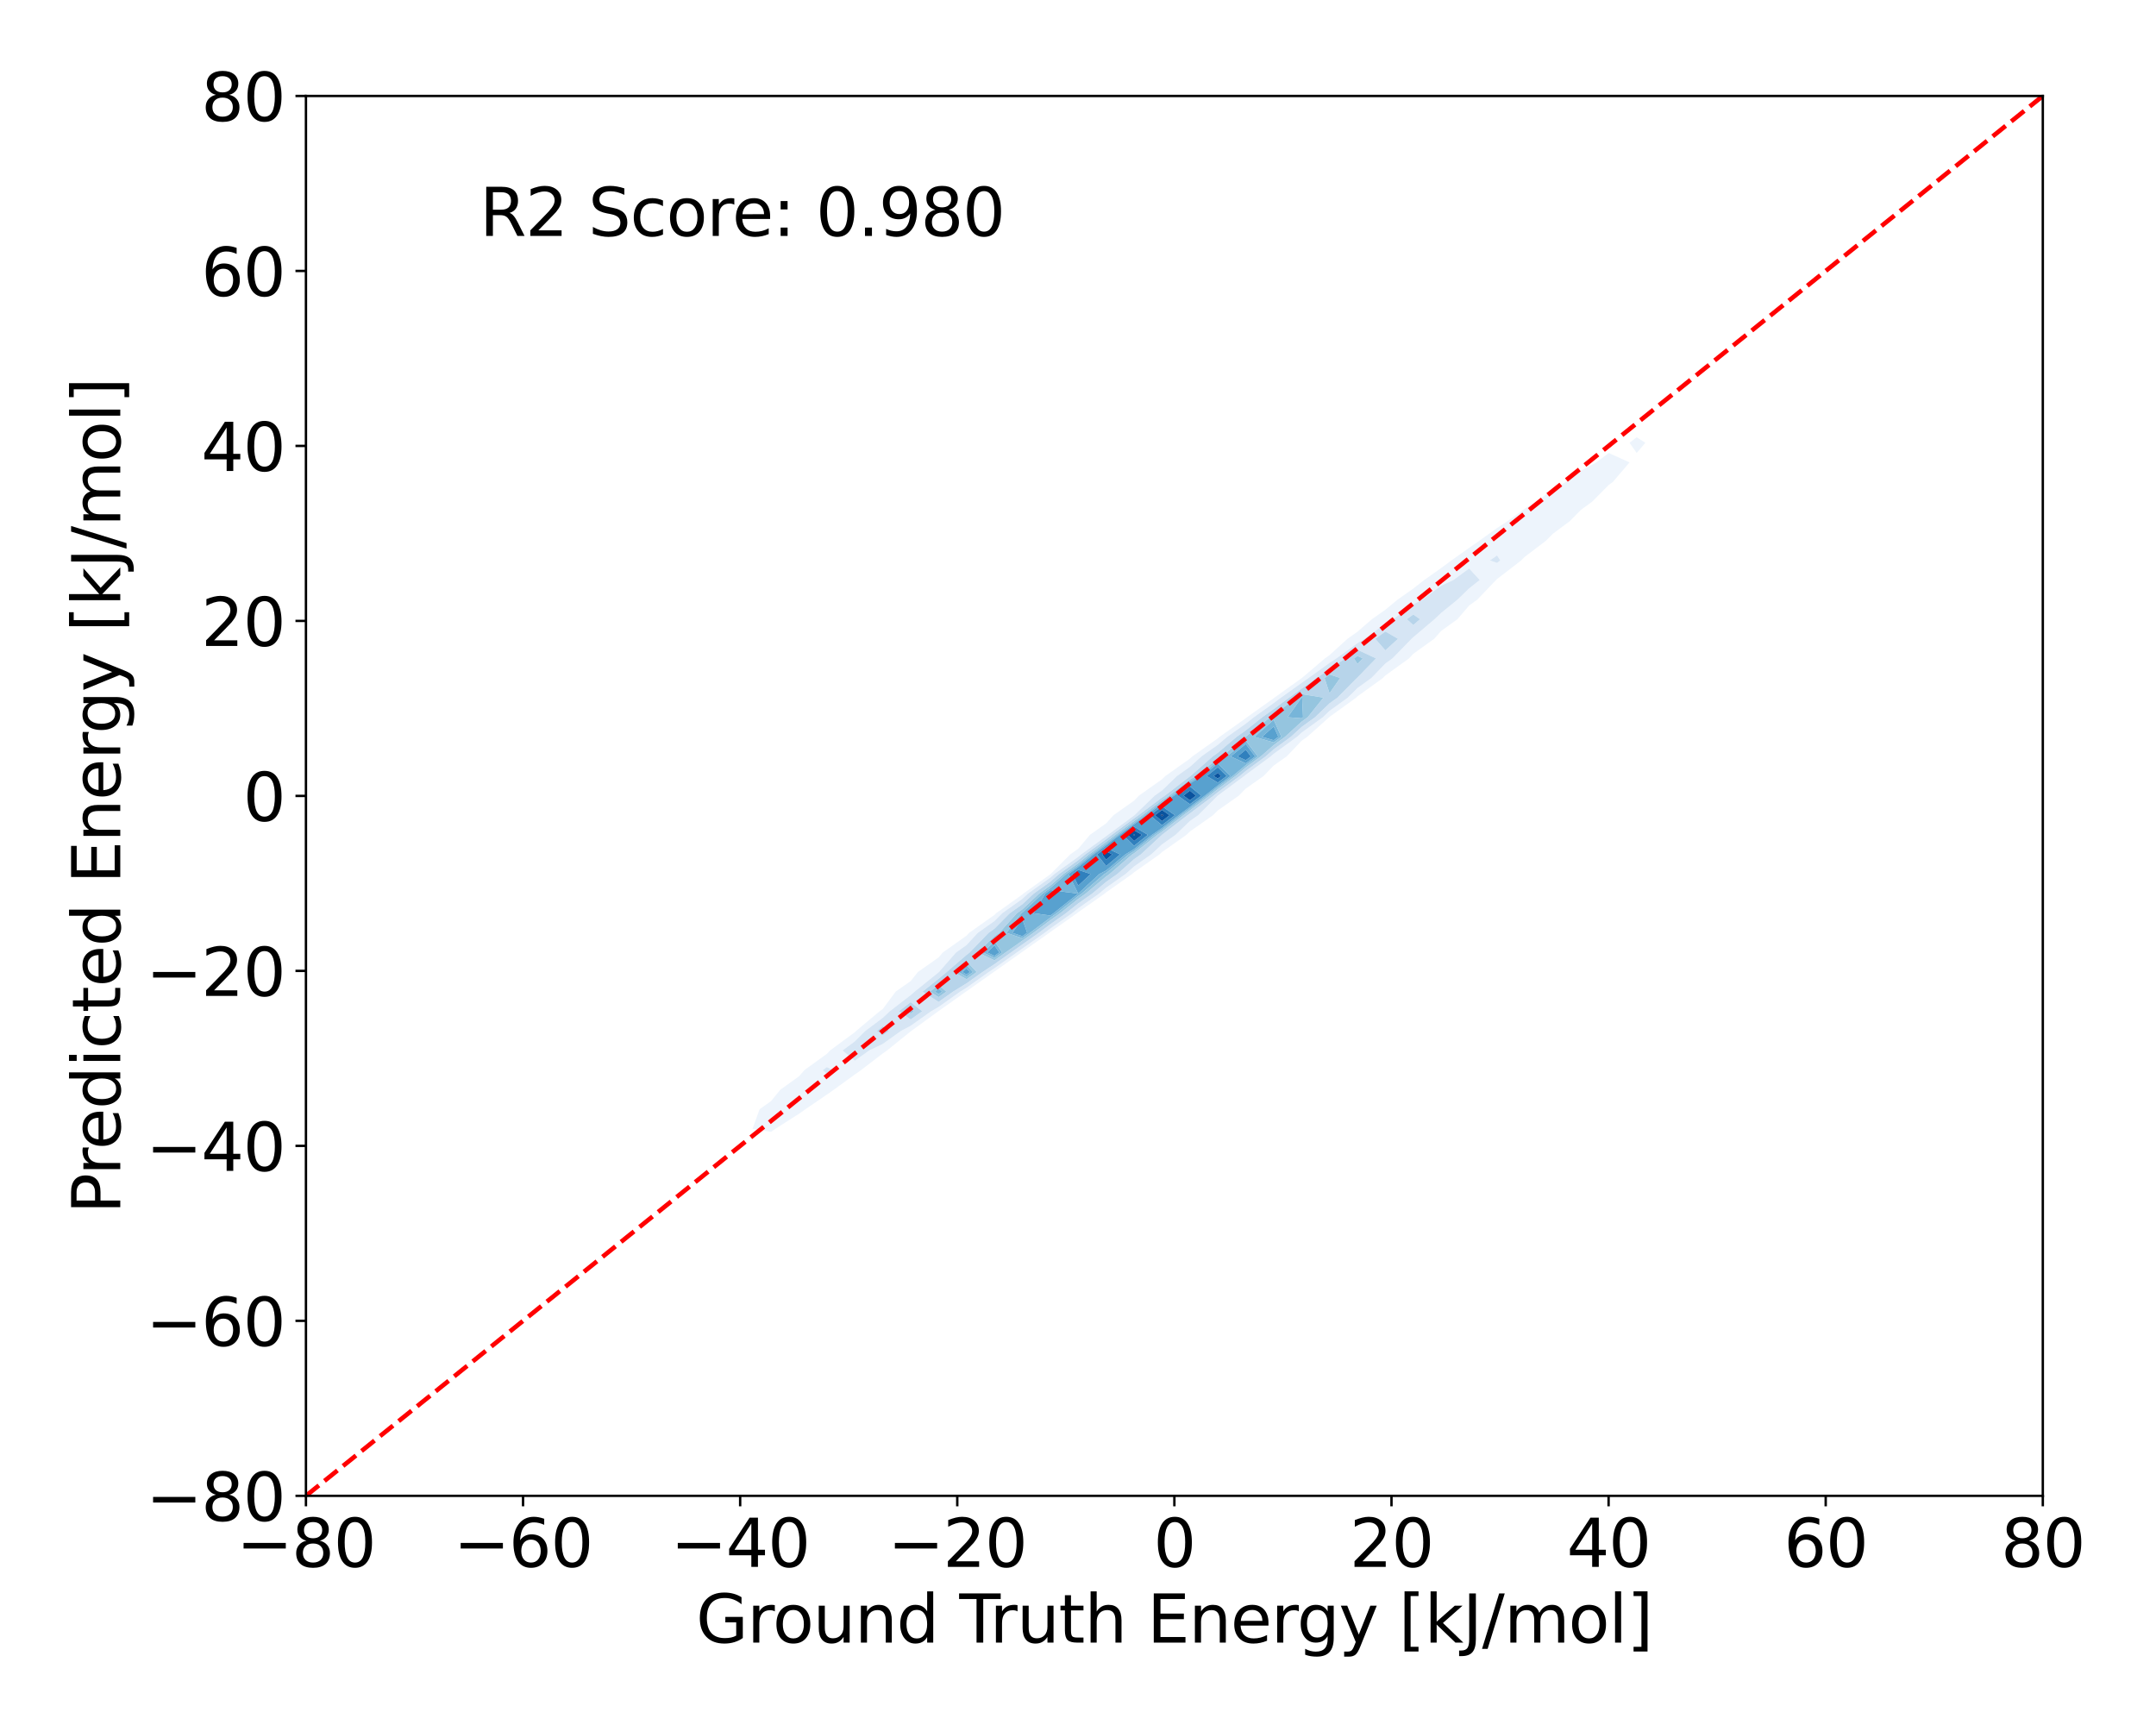 <?xml version="1.0" encoding="utf-8" standalone="no"?>
<!DOCTYPE svg PUBLIC "-//W3C//DTD SVG 1.1//EN"
  "http://www.w3.org/Graphics/SVG/1.1/DTD/svg11.dtd">
<svg xmlns:xlink="http://www.w3.org/1999/xlink" width="720pt" height="576pt" viewBox="0 0 720 576" xmlns="http://www.w3.org/2000/svg" version="1.1">
 <defs>
  <style type="text/css">*{stroke-linejoin: round; stroke-linecap: butt}</style>
 </defs>
 <g id="figure_1">
  <g id="patch_1">
   <path d="M 0 576 
L 720 576 
L 720 0 
L 0 0 
z
" style="fill: #ffffff"/>
  </g>
  <g id="axes_1">
   <g id="patch_2">
    <path d="M 102.17 499.48 
L 682.2 499.48 
L 682.2 32.04 
L 102.17 32.04 
z
" style="fill: #ffffff"/>
   </g>
   <g id="QuadContourSet_1">
    <path d="M 257.502 377.938 
L 258.919 376.942 
L 266.826 371.893 
L 268.956 370.397 
L 276.151 365.488 
L 278.482 363.852 
L 285.475 358.778 
L 287.571 357.307 
L 294.8 351.76 
L 296.222 350.762 
L 304.125 344.388 
L 304.369 344.216 
L 313.335 337.671 
L 313.449 337.606 
L 322.575 331.126 
L 322.774 331.004 
L 331.843 324.581 
L 332.098 324.412 
L 341.119 318.036 
L 341.423 317.822 
L 350.391 311.49 
L 350.748 311.223 
L 359.648 304.945 
L 360.072 304.608 
L 368.879 298.4 
L 369.397 297.965 
L 378.068 291.855 
L 378.721 291.277 
L 387.191 285.309 
L 388.046 284.517 
L 396.214 278.764 
L 397.371 277.649 
L 405.08 272.219 
L 406.695 270.612 
L 413.708 265.674 
L 416.02 263.318 
L 421.972 259.129 
L 425.344 255.635 
L 429.682 252.583 
L 434.669 247.359 
L 436.547 246.038 
L 443.876 239.493 
L 443.993 239.38 
L 452.9 232.948 
L 453.318 232.53 
L 461.819 226.402 
L 462.643 225.548 
L 470.546 219.857 
L 471.967 218.327 
L 478.932 213.312 
L 481.292 210.668 
L 486.705 206.767 
L 490.616 202.195 
L 493.35 200.222 
L 499.614 193.676 
L 499.941 193.353 
L 508.005 187.131 
L 509.266 185.867 
L 516.25 180.586 
L 518.59 178.216 
L 524.212 174.041 
L 527.915 170.284 
L 531.726 167.496 
L 537.239 161.929 
L 538.595 160.95 
L 544.194 154.405 
L 537.239 151.258 
L 533.098 154.405 
L 527.915 157.19 
L 522.849 160.95 
L 518.59 163.418 
L 513.004 167.496 
L 509.266 169.812 
L 503.401 174.041 
L 499.941 176.322 
L 493.976 180.586 
L 490.616 182.937 
L 484.712 187.131 
L 481.292 189.665 
L 475.619 193.676 
L 471.967 196.535 
L 466.736 200.222 
L 462.643 203.602 
L 458.141 206.767 
L 453.318 210.96 
L 449.97 213.312 
L 443.993 218.771 
L 442.447 219.857 
L 434.756 226.402 
L 434.669 226.463 
L 425.613 232.948 
L 425.344 233.148 
L 416.447 239.493 
L 416.02 239.833 
L 407.293 246.038 
L 406.695 246.545 
L 398.186 252.583 
L 397.371 253.322 
L 389.176 259.129 
L 388.046 260.221 
L 380.346 265.674 
L 378.721 267.354 
L 371.85 272.219 
L 369.397 274.934 
L 363.988 278.764 
L 360.072 283.412 
L 357.393 285.309 
L 350.842 291.855 
L 350.748 291.937 
L 341.731 298.4 
L 341.423 298.689 
L 332.646 304.945 
L 332.098 305.497 
L 323.654 311.49 
L 322.774 312.444 
L 314.871 318.036 
L 313.449 319.692 
L 306.524 324.581 
L 304.125 327.588 
L 299.104 331.126 
L 294.8 336.934 
L 293.752 337.671 
L 285.939 344.216 
L 285.475 344.68 
L 277.199 350.762 
L 276.151 351.879 
L 268.66 357.307 
L 266.826 359.399 
L 260.62 363.852 
L 257.502 367.664 
L 253.666 370.397 
L 251.307 376.942 
z
M 274.756 357.307 
L 276.151 356.297 
L 278.035 357.307 
L 276.151 358.647 
z
M 281.339 350.762 
L 285.475 347.722 
L 288.981 344.216 
L 294.8 339.855 
L 297.125 337.671 
L 304.125 332.271 
L 305.421 331.126 
L 313.449 324.659 
L 313.544 324.581 
L 319.269 318.036 
L 322.774 315.556 
L 326.526 311.49 
L 332.098 307.536 
L 334.667 304.945 
L 341.423 300.13 
L 343.263 298.4 
L 350.748 293.035 
L 352.093 291.855 
L 360.072 286.093 
L 361.027 285.309 
L 369.397 279.205 
L 369.971 278.764 
L 378.721 272.3 
L 378.834 272.219 
L 385.602 265.674 
L 388.046 263.943 
L 393.025 259.129 
L 397.371 256.049 
L 401.199 252.583 
L 406.695 248.683 
L 409.814 246.038 
L 416.02 241.625 
L 418.702 239.493 
L 425.344 234.756 
L 427.77 232.948 
L 434.669 228.008 
L 436.966 226.402 
L 443.993 221.345 
L 446.265 219.857 
L 453.318 214.75 
L 455.665 213.312 
L 462.643 208.224 
L 465.199 206.767 
L 471.967 201.798 
L 474.974 200.222 
L 481.292 195.569 
L 485.334 193.676 
L 490.616 189.817 
L 494.17 193.676 
L 490.616 196.485 
L 486.753 200.222 
L 481.292 204.67 
L 479.063 206.767 
L 471.967 212.795 
L 471.398 213.312 
L 465.018 219.857 
L 462.643 221.568 
L 457.982 226.402 
L 453.318 229.764 
L 450.129 232.948 
L 443.993 237.38 
L 441.789 239.493 
L 434.669 244.653 
L 433.16 246.038 
L 425.344 251.731 
L 424.371 252.583 
L 416.02 258.712 
L 415.519 259.129 
L 406.695 265.674 
L 406.695 265.674 
L 400.119 272.219 
L 397.371 274.155 
L 392.59 278.764 
L 388.046 281.965 
L 384.438 285.309 
L 378.721 289.336 
L 375.876 291.855 
L 369.397 296.42 
L 367.041 298.4 
L 360.072 303.313 
L 358.017 304.945 
L 350.748 310.073 
L 348.854 311.49 
L 341.423 316.737 
L 339.576 318.036 
L 332.098 323.322 
L 330.187 324.581 
L 322.774 329.831 
L 320.668 331.126 
L 313.449 336.252 
L 310.963 337.671 
L 304.125 342.542 
L 300.942 344.216 
L 294.8 348.605 
L 290.28 350.762 
L 285.475 354.199 
z
M 497.55 187.131 
L 499.941 185.46 
L 501.033 187.131 
L 499.941 187.974 
z
M 546.564 151.255 
L 549.476 147.86 
L 546.564 146.006 
L 544.197 147.86 
z
" clip-path="url(#p7c16099877)" style="fill: #edf4fc"/>
    <path d="M 276.151 358.647 
L 278.035 357.307 
L 276.151 356.297 
L 274.756 357.307 
z
M 285.475 354.199 
L 290.28 350.762 
L 294.8 348.605 
L 300.942 344.216 
L 304.125 342.542 
L 310.963 337.671 
L 313.449 336.252 
L 320.668 331.126 
L 322.774 329.831 
L 330.187 324.581 
L 332.098 323.322 
L 339.576 318.036 
L 341.423 316.737 
L 348.854 311.49 
L 350.748 310.073 
L 358.017 304.945 
L 360.072 303.313 
L 367.041 298.4 
L 369.397 296.42 
L 375.876 291.855 
L 378.721 289.336 
L 384.438 285.309 
L 388.046 281.965 
L 392.59 278.764 
L 397.371 274.155 
L 400.119 272.219 
L 406.695 265.674 
L 406.695 265.674 
L 415.519 259.129 
L 416.02 258.712 
L 424.371 252.583 
L 425.344 251.731 
L 433.16 246.038 
L 434.669 244.653 
L 441.789 239.493 
L 443.993 237.38 
L 450.129 232.948 
L 453.318 229.764 
L 457.982 226.402 
L 462.643 221.568 
L 465.018 219.857 
L 471.398 213.312 
L 471.967 212.795 
L 479.063 206.767 
L 481.292 204.67 
L 486.753 200.222 
L 490.616 196.485 
L 494.17 193.676 
L 490.616 189.817 
L 485.334 193.676 
L 481.292 195.569 
L 474.974 200.222 
L 471.967 201.798 
L 465.199 206.767 
L 462.643 208.224 
L 455.665 213.312 
L 453.318 214.75 
L 446.265 219.857 
L 443.993 221.345 
L 436.966 226.402 
L 434.669 228.008 
L 427.77 232.948 
L 425.344 234.756 
L 418.702 239.493 
L 416.02 241.625 
L 409.814 246.038 
L 406.695 248.683 
L 401.199 252.583 
L 397.371 256.049 
L 393.025 259.129 
L 388.046 263.943 
L 385.602 265.674 
L 378.834 272.219 
L 378.721 272.3 
L 369.971 278.764 
L 369.397 279.205 
L 361.027 285.309 
L 360.072 286.093 
L 352.093 291.855 
L 350.748 293.035 
L 343.263 298.4 
L 341.423 300.13 
L 334.667 304.945 
L 332.098 307.536 
L 326.526 311.49 
L 322.774 315.556 
L 319.269 318.036 
L 313.544 324.581 
L 313.449 324.659 
L 305.421 331.126 
L 304.125 332.271 
L 297.125 337.671 
L 294.8 339.855 
L 288.981 344.216 
L 285.475 347.722 
L 281.339 350.762 
z
M 292.796 344.216 
L 294.8 342.714 
L 296.915 344.216 
L 294.8 345.728 
z
M 300.17 337.671 
L 304.125 334.62 
L 307.989 337.671 
L 304.125 340.423 
z
M 308.081 331.126 
L 313.449 326.802 
L 316.129 324.581 
L 322.774 318.849 
L 323.826 318.036 
L 330.128 311.49 
L 332.098 310.092 
L 337.202 304.945 
L 341.423 301.936 
L 345.185 298.4 
L 350.748 294.413 
L 353.662 291.855 
L 360.072 287.226 
L 362.408 285.309 
L 369.397 280.212 
L 371.283 278.764 
L 378.721 273.269 
L 380.184 272.219 
L 388.046 266.312 
L 389.001 265.674 
L 397.371 259.245 
L 397.56 259.129 
L 404.977 252.583 
L 406.695 251.364 
L 412.975 246.038 
L 416.02 243.873 
L 421.53 239.493 
L 425.344 236.772 
L 430.476 232.948 
L 434.669 229.945 
L 439.739 226.402 
L 443.993 223.34 
L 449.312 219.857 
L 453.318 216.956 
L 459.535 219.857 
L 453.318 226.253 
L 453.135 226.402 
L 446.656 232.948 
L 443.993 234.87 
L 439.172 239.493 
L 434.669 242.757 
L 431.093 246.038 
L 425.344 250.226 
L 422.651 252.583 
L 416.02 257.45 
L 414.002 259.129 
L 406.695 264.548 
L 405.264 265.674 
L 397.371 271.617 
L 396.555 272.219 
L 388.046 278.764 
L 388.046 278.764 
L 380.984 285.309 
L 378.721 286.904 
L 373.127 291.855 
L 369.397 294.483 
L 364.736 298.4 
L 360.072 301.688 
L 355.972 304.945 
L 350.748 308.63 
L 346.927 311.49 
L 341.423 315.376 
L 337.642 318.036 
L 332.098 321.954 
L 328.111 324.581 
L 322.774 328.361 
L 318.276 331.126 
L 313.449 334.553 
z
M 459.267 213.312 
L 462.643 210.851 
L 466.878 213.312 
L 462.643 217.159 
z
M 469.806 206.767 
L 471.967 205.18 
L 474.233 206.767 
L 471.967 208.692 
z
M 499.941 187.974 
L 501.033 187.131 
L 499.941 185.46 
L 497.55 187.131 
z
" clip-path="url(#p7c16099877)" style="fill: #d6e5f4"/>
    <path d="M 294.8 345.728 
L 296.915 344.216 
L 294.8 342.714 
L 292.796 344.216 
z
M 304.125 340.423 
L 307.989 337.671 
L 304.125 334.62 
L 300.17 337.671 
z
M 303.022 337.671 
L 304.125 336.821 
L 305.201 337.671 
L 304.125 338.438 
z
M 313.449 334.553 
L 318.276 331.126 
L 322.774 328.361 
L 328.111 324.581 
L 332.098 321.954 
L 337.642 318.036 
L 341.423 315.376 
L 346.927 311.49 
L 350.748 308.63 
L 355.972 304.945 
L 360.072 301.688 
L 364.736 298.4 
L 369.397 294.483 
L 373.127 291.855 
L 378.721 286.904 
L 380.984 285.309 
L 388.046 278.764 
L 388.046 278.764 
L 396.555 272.219 
L 397.371 271.617 
L 405.264 265.674 
L 406.695 264.548 
L 414.002 259.129 
L 416.02 257.45 
L 422.651 252.583 
L 425.344 250.226 
L 431.093 246.038 
L 434.669 242.757 
L 439.172 239.493 
L 443.993 234.87 
L 446.656 232.948 
L 453.135 226.402 
L 453.318 226.253 
L 459.535 219.857 
L 453.318 216.956 
L 449.312 219.857 
L 443.993 223.34 
L 439.739 226.402 
L 434.669 229.945 
L 430.476 232.948 
L 425.344 236.772 
L 421.53 239.493 
L 416.02 243.873 
L 412.975 246.038 
L 406.695 251.364 
L 404.977 252.583 
L 397.56 259.129 
L 397.371 259.245 
L 389.001 265.674 
L 388.046 266.312 
L 380.184 272.219 
L 378.721 273.269 
L 371.283 278.764 
L 369.397 280.212 
L 362.408 285.309 
L 360.072 287.226 
L 353.662 291.855 
L 350.748 294.413 
L 345.185 298.4 
L 341.423 301.936 
L 337.202 304.945 
L 332.098 310.092 
L 330.128 311.49 
L 323.826 318.036 
L 322.774 318.849 
L 316.129 324.581 
L 313.449 326.802 
L 308.081 331.126 
z
M 310.574 331.126 
L 313.449 328.81 
L 316.034 331.126 
L 313.449 332.961 
z
M 318.551 324.581 
L 322.774 320.938 
L 326.165 324.581 
L 322.774 326.983 
z
M 326.531 318.036 
L 332.098 312.591 
L 333.673 311.49 
L 339.577 304.945 
L 341.423 303.629 
L 346.985 298.4 
L 350.748 295.703 
L 355.132 291.855 
L 360.072 288.288 
L 363.702 285.309 
L 369.397 281.156 
L 372.512 278.764 
L 378.721 274.177 
L 381.449 272.219 
L 388.046 267.263 
L 390.423 265.674 
L 397.371 260.337 
L 399.337 259.129 
L 406.695 253.307 
L 408.017 252.583 
L 415.937 246.038 
L 416.02 245.979 
L 424.179 239.493 
L 425.344 238.662 
L 433.011 232.948 
L 434.669 231.761 
L 441.962 232.948 
L 436.72 239.493 
L 434.669 240.979 
L 429.157 246.038 
L 425.344 248.815 
L 421.04 252.583 
L 416.02 256.268 
L 412.58 259.129 
L 406.695 263.494 
L 403.922 265.674 
L 397.371 270.607 
L 395.186 272.219 
L 388.046 277.711 
L 386.505 278.764 
L 378.721 284.942 
L 378.125 285.309 
L 370.551 291.855 
L 369.397 292.668 
L 362.576 298.4 
L 360.072 300.165 
L 354.056 304.945 
L 350.748 307.279 
L 345.122 311.49 
L 341.423 314.102 
L 335.829 318.036 
L 332.098 320.673 
z
M 442.336 226.402 
L 443.993 225.21 
L 447.554 226.402 
L 443.993 231.494 
z
M 452.167 219.857 
L 453.318 219.024 
L 455.104 219.857 
L 453.318 221.695 
z
M 462.643 217.159 
L 466.878 213.312 
L 462.643 210.851 
L 459.267 213.312 
z
M 471.967 208.692 
L 474.233 206.767 
L 471.967 205.18 
L 469.806 206.767 
z
" clip-path="url(#p7c16099877)" style="fill: #b7d4ea"/>
    <path d="M 304.125 338.438 
L 305.201 337.671 
L 304.125 336.821 
L 303.022 337.671 
z
M 313.449 332.961 
L 316.034 331.126 
L 313.449 328.81 
L 310.574 331.126 
z
M 312.165 331.126 
L 313.449 330.091 
L 314.604 331.126 
L 313.449 331.946 
z
M 322.774 326.983 
L 326.165 324.581 
L 322.774 320.938 
L 318.551 324.581 
z
M 320.097 324.581 
L 322.774 322.271 
L 324.924 324.581 
L 322.774 326.104 
z
M 332.098 320.673 
L 335.829 318.036 
L 341.423 314.102 
L 345.122 311.49 
L 350.748 307.279 
L 354.056 304.945 
L 360.072 300.165 
L 362.576 298.4 
L 369.397 292.668 
L 370.551 291.855 
L 378.125 285.309 
L 378.721 284.942 
L 386.505 278.764 
L 388.046 277.711 
L 395.186 272.219 
L 397.371 270.607 
L 403.922 265.674 
L 406.695 263.494 
L 412.58 259.129 
L 416.02 256.268 
L 421.04 252.583 
L 425.344 248.815 
L 429.157 246.038 
L 434.669 240.979 
L 436.72 239.493 
L 441.962 232.948 
L 434.669 231.761 
L 433.011 232.948 
L 425.344 238.662 
L 424.179 239.493 
L 416.02 245.979 
L 415.937 246.038 
L 408.017 252.583 
L 406.695 253.307 
L 399.337 259.129 
L 397.371 260.337 
L 390.423 265.674 
L 388.046 267.263 
L 381.449 272.219 
L 378.721 274.177 
L 372.512 278.764 
L 369.397 281.156 
L 363.702 285.309 
L 360.072 288.288 
L 355.132 291.855 
L 350.748 295.703 
L 346.985 298.4 
L 341.423 303.629 
L 339.577 304.945 
L 333.673 311.49 
L 332.098 312.591 
L 326.531 318.036 
z
M 328.257 318.036 
L 332.098 314.279 
L 334.673 318.036 
L 332.098 319.855 
z
M 336.086 311.49 
L 341.092 304.945 
L 341.423 304.709 
L 348.134 298.4 
L 350.748 296.527 
L 356.07 291.855 
L 360.072 288.965 
L 364.527 285.309 
L 369.397 281.758 
L 373.296 278.764 
L 378.721 274.756 
L 382.256 272.219 
L 388.046 267.869 
L 391.331 265.674 
L 397.371 261.035 
L 400.471 259.129 
L 406.695 254.205 
L 409.656 252.583 
L 416.02 247.331 
L 420.012 252.583 
L 416.02 255.514 
L 411.673 259.129 
L 406.695 262.821 
L 403.066 265.674 
L 397.371 269.963 
L 394.312 272.219 
L 388.046 277.039 
L 385.522 278.764 
L 378.721 284.162 
L 376.86 285.309 
L 369.397 291.54 
L 368.788 291.855 
L 361.198 298.4 
L 360.072 299.193 
L 352.833 304.945 
L 350.748 306.416 
L 343.97 311.49 
L 341.423 313.289 
z
M 418.951 246.038 
L 425.344 240.341 
L 427.922 246.038 
L 425.344 247.916 
z
M 430.005 239.493 
L 434.628 232.948 
L 434.669 232.919 
L 434.847 232.948 
L 435.155 239.493 
L 434.669 239.846 
z
M 443.993 231.494 
L 447.554 226.402 
L 443.993 225.21 
L 442.336 226.402 
z
M 453.318 221.695 
L 455.104 219.857 
L 453.318 219.024 
L 452.167 219.857 
z
" clip-path="url(#p7c16099877)" style="fill: #95c5df"/>
    <path d="M 313.449 331.946 
L 314.604 331.126 
L 313.449 330.091 
L 312.165 331.126 
z
M 322.774 326.104 
L 324.924 324.581 
L 322.774 322.271 
L 320.097 324.581 
z
M 321.359 324.581 
L 322.774 323.36 
L 323.91 324.581 
L 322.774 325.385 
z
M 332.098 319.855 
L 334.673 318.036 
L 332.098 314.279 
L 328.257 318.036 
z
M 329.666 318.036 
L 332.098 315.657 
L 333.728 318.036 
L 332.098 319.188 
z
M 341.423 313.289 
L 343.97 311.49 
L 350.748 306.416 
L 352.833 304.945 
L 360.072 299.193 
L 361.198 298.4 
L 368.788 291.855 
L 369.397 291.54 
L 376.86 285.309 
L 378.721 284.162 
L 385.522 278.764 
L 388.046 277.039 
L 394.312 272.219 
L 397.371 269.963 
L 403.066 265.674 
L 406.695 262.821 
L 411.673 259.129 
L 416.02 255.514 
L 420.012 252.583 
L 416.02 247.331 
L 409.656 252.583 
L 406.695 254.205 
L 400.471 259.129 
L 397.371 261.035 
L 391.331 265.674 
L 388.046 267.869 
L 382.256 272.219 
L 378.721 274.756 
L 373.296 278.764 
L 369.397 281.758 
L 364.527 285.309 
L 360.072 288.965 
L 356.07 291.855 
L 350.748 296.527 
L 348.134 298.4 
L 341.423 304.709 
L 341.092 304.945 
L 336.086 311.49 
z
M 338.058 311.49 
L 341.423 306.91 
L 343.029 311.49 
L 341.423 312.624 
z
M 345.173 304.945 
L 349.072 298.4 
L 350.748 297.199 
L 360.072 298.4 
L 351.835 304.945 
L 350.748 305.712 
z
M 356.837 291.855 
L 360.072 289.518 
L 365.201 285.309 
L 369.397 282.25 
L 373.937 278.764 
L 378.721 275.23 
L 382.916 272.219 
L 388.046 268.364 
L 392.072 265.674 
L 397.371 261.604 
L 401.398 259.129 
L 406.695 254.937 
L 410.932 259.129 
L 406.695 262.271 
L 402.367 265.674 
L 397.371 269.436 
L 393.599 272.219 
L 388.046 276.49 
L 384.719 278.764 
L 378.721 283.524 
L 375.826 285.309 
L 369.397 290.677 
L 367.119 291.855 
L 360.072 298.4 
z
M 410.994 252.583 
L 416.02 248.436 
L 419.173 252.583 
L 416.02 254.897 
z
M 425.344 247.916 
L 427.922 246.038 
L 425.344 240.341 
L 418.951 246.038 
z
M 421.454 246.038 
L 425.344 242.572 
L 426.913 246.038 
L 425.344 247.181 
z
M 434.669 239.846 
L 435.155 239.493 
L 434.847 232.948 
L 434.669 232.919 
L 434.628 232.948 
L 430.005 239.493 
z
" clip-path="url(#p7c16099877)" style="fill: #77b5d9"/>
    <path d="M 322.774 325.385 
L 323.91 324.581 
L 322.774 323.36 
L 321.359 324.581 
z
M 332.098 319.188 
L 333.728 318.036 
L 332.098 315.657 
L 329.666 318.036 
z
M 341.423 312.624 
L 343.029 311.49 
L 341.423 306.91 
L 338.058 311.49 
z
M 350.748 305.712 
L 351.835 304.945 
L 360.072 298.4 
L 350.748 297.199 
L 349.072 298.4 
L 345.173 304.945 
z
M 350.691 298.4 
L 350.748 298.359 
L 351.063 298.4 
L 350.748 298.966 
z
M 360.072 298.4 
L 367.119 291.855 
L 369.397 290.677 
L 375.826 285.309 
L 378.721 283.524 
L 384.719 278.764 
L 388.046 276.49 
L 393.599 272.219 
L 397.371 269.436 
L 402.367 265.674 
L 406.695 262.271 
L 410.932 259.129 
L 406.695 254.937 
L 401.398 259.129 
L 397.371 261.604 
L 392.072 265.674 
L 388.046 268.364 
L 382.916 272.219 
L 378.721 275.23 
L 373.937 278.764 
L 369.397 282.25 
L 365.201 285.309 
L 360.072 289.518 
L 356.837 291.855 
z
M 358.159 291.855 
L 360.072 290.473 
L 364.24 291.855 
L 360.072 295.726 
z
M 366.365 285.309 
L 369.397 283.098 
L 374.043 285.309 
L 369.397 289.189 
z
M 375.042 278.764 
L 378.721 276.046 
L 383.334 278.764 
L 378.721 282.425 
z
M 384.053 272.219 
L 388.046 269.219 
L 392.367 272.219 
L 388.046 275.543 
z
M 393.351 265.674 
L 397.371 262.586 
L 401.161 265.674 
L 397.371 268.528 
z
M 402.996 259.129 
L 406.695 256.202 
L 409.654 259.129 
L 406.695 261.323 
z
M 416.02 254.897 
L 419.173 252.583 
L 416.02 248.436 
L 410.994 252.583 
z
M 413.303 252.583 
L 416.02 250.341 
L 417.724 252.583 
L 416.02 253.834 
z
M 425.344 247.181 
L 426.913 246.038 
L 425.344 242.572 
L 421.454 246.038 
z
" clip-path="url(#p7c16099877)" style="fill: #58a1cf"/>
    <path d="M 350.748 298.966 
L 351.063 298.4 
L 350.748 298.359 
L 350.691 298.4 
z
M 360.072 295.726 
L 364.24 291.855 
L 360.072 290.473 
L 358.159 291.855 
z
M 369.397 289.189 
L 374.043 285.309 
L 369.397 283.098 
L 366.365 285.309 
z
M 368.049 285.309 
L 369.397 284.326 
L 371.462 285.309 
L 369.397 287.034 
z
M 378.721 282.425 
L 383.334 278.764 
L 378.721 276.046 
L 375.042 278.764 
z
M 376.642 278.764 
L 378.721 277.228 
L 381.328 278.764 
L 378.721 280.833 
z
M 388.046 275.543 
L 392.367 272.219 
L 388.046 269.219 
L 384.053 272.219 
z
M 385.699 272.219 
L 388.046 270.456 
L 390.586 272.219 
L 388.046 274.173 
z
M 397.371 268.528 
L 401.161 265.674 
L 397.371 262.586 
L 393.351 265.674 
z
M 395.202 265.674 
L 397.371 264.008 
L 399.415 265.674 
L 397.371 267.214 
z
M 406.695 261.323 
L 409.654 259.129 
L 406.695 256.202 
L 402.996 259.129 
z
M 405.309 259.129 
L 406.695 258.032 
L 407.804 259.129 
L 406.695 259.951 
z
M 416.02 253.834 
L 417.724 252.583 
L 416.02 250.341 
L 413.303 252.583 
z
" clip-path="url(#p7c16099877)" style="fill: #3080bd"/>
    <path d="M 369.397 287.034 
L 371.462 285.309 
L 369.397 284.326 
L 368.049 285.309 
z
M 378.721 280.833 
L 381.328 278.764 
L 378.721 277.228 
L 376.642 278.764 
z
M 378.515 278.764 
L 378.721 278.612 
L 378.979 278.764 
L 378.721 278.969 
z
M 388.046 274.173 
L 390.586 272.219 
L 388.046 270.456 
L 385.699 272.219 
z
M 387.628 272.219 
L 388.046 271.905 
L 388.498 272.219 
L 388.046 272.567 
z
M 397.371 267.214 
L 399.415 265.674 
L 397.371 264.008 
L 395.202 265.674 
z
M 406.695 259.951 
L 407.804 259.129 
L 406.695 258.032 
L 405.309 259.129 
z
" clip-path="url(#p7c16099877)" style="fill: #0a539e"/>
    <path d="M 378.721 278.969 
L 378.979 278.764 
L 378.721 278.612 
L 378.515 278.764 
z
M 388.046 272.567 
L 388.498 272.219 
L 388.046 271.905 
L 387.628 272.219 
z
" clip-path="url(#p7c16099877)" style="fill: #083573"/>
   </g>
   <g id="matplotlib.axis_1">
    <g id="xtick_1">
     <g id="line2d_1">
      <defs>
       <path id="m7db315376c" d="M 0 0 
L 0 3.5 
" style="stroke: #000000; stroke-width: 0.8"/>
      </defs>
      <g>
       <use xlink:href="#m7db315376c" x="102.17" y="499.48" style="stroke: #000000; stroke-width: 0.8"/>
      </g>
     </g>
     <g id="text_1">
      <!-- −80 -->
      <g transform="translate(78.955 523.197) scale(0.22 -0.22)">
       <defs>
        <path id="DejaVuSans-2212" d="M 678 2272 
L 4684 2272 
L 4684 1741 
L 678 1741 
L 678 2272 
z
" transform="scale(0.016)"/>
        <path id="DejaVuSans-38" d="M 2034 2216 
Q 1584 2216 1326 1975 
Q 1069 1734 1069 1313 
Q 1069 891 1326 650 
Q 1584 409 2034 409 
Q 2484 409 2743 651 
Q 3003 894 3003 1313 
Q 3003 1734 2745 1975 
Q 2488 2216 2034 2216 
z
M 1403 2484 
Q 997 2584 770 2862 
Q 544 3141 544 3541 
Q 544 4100 942 4425 
Q 1341 4750 2034 4750 
Q 2731 4750 3128 4425 
Q 3525 4100 3525 3541 
Q 3525 3141 3298 2862 
Q 3072 2584 2669 2484 
Q 3125 2378 3379 2068 
Q 3634 1759 3634 1313 
Q 3634 634 3220 271 
Q 2806 -91 2034 -91 
Q 1263 -91 848 271 
Q 434 634 434 1313 
Q 434 1759 690 2068 
Q 947 2378 1403 2484 
z
M 1172 3481 
Q 1172 3119 1398 2916 
Q 1625 2713 2034 2713 
Q 2441 2713 2670 2916 
Q 2900 3119 2900 3481 
Q 2900 3844 2670 4047 
Q 2441 4250 2034 4250 
Q 1625 4250 1398 4047 
Q 1172 3844 1172 3481 
z
" transform="scale(0.016)"/>
        <path id="DejaVuSans-30" d="M 2034 4250 
Q 1547 4250 1301 3770 
Q 1056 3291 1056 2328 
Q 1056 1369 1301 889 
Q 1547 409 2034 409 
Q 2525 409 2770 889 
Q 3016 1369 3016 2328 
Q 3016 3291 2770 3770 
Q 2525 4250 2034 4250 
z
M 2034 4750 
Q 2819 4750 3233 4129 
Q 3647 3509 3647 2328 
Q 3647 1150 3233 529 
Q 2819 -91 2034 -91 
Q 1250 -91 836 529 
Q 422 1150 422 2328 
Q 422 3509 836 4129 
Q 1250 4750 2034 4750 
z
" transform="scale(0.016)"/>
       </defs>
       <use xlink:href="#DejaVuSans-2212"/>
       <use xlink:href="#DejaVuSans-38" x="83.789"/>
       <use xlink:href="#DejaVuSans-30" x="147.412"/>
      </g>
     </g>
    </g>
    <g id="xtick_2">
     <g id="line2d_2">
      <g>
       <use xlink:href="#m7db315376c" x="174.674" y="499.48" style="stroke: #000000; stroke-width: 0.8"/>
      </g>
     </g>
     <g id="text_2">
      <!-- −60 -->
      <g transform="translate(151.459 523.197) scale(0.22 -0.22)">
       <defs>
        <path id="DejaVuSans-36" d="M 2113 2584 
Q 1688 2584 1439 2293 
Q 1191 2003 1191 1497 
Q 1191 994 1439 701 
Q 1688 409 2113 409 
Q 2538 409 2786 701 
Q 3034 994 3034 1497 
Q 3034 2003 2786 2293 
Q 2538 2584 2113 2584 
z
M 3366 4563 
L 3366 3988 
Q 3128 4100 2886 4159 
Q 2644 4219 2406 4219 
Q 1781 4219 1451 3797 
Q 1122 3375 1075 2522 
Q 1259 2794 1537 2939 
Q 1816 3084 2150 3084 
Q 2853 3084 3261 2657 
Q 3669 2231 3669 1497 
Q 3669 778 3244 343 
Q 2819 -91 2113 -91 
Q 1303 -91 875 529 
Q 447 1150 447 2328 
Q 447 3434 972 4092 
Q 1497 4750 2381 4750 
Q 2619 4750 2861 4703 
Q 3103 4656 3366 4563 
z
" transform="scale(0.016)"/>
       </defs>
       <use xlink:href="#DejaVuSans-2212"/>
       <use xlink:href="#DejaVuSans-36" x="83.789"/>
       <use xlink:href="#DejaVuSans-30" x="147.412"/>
      </g>
     </g>
    </g>
    <g id="xtick_3">
     <g id="line2d_3">
      <g>
       <use xlink:href="#m7db315376c" x="247.178" y="499.48" style="stroke: #000000; stroke-width: 0.8"/>
      </g>
     </g>
     <g id="text_3">
      <!-- −40 -->
      <g transform="translate(223.962 523.197) scale(0.22 -0.22)">
       <defs>
        <path id="DejaVuSans-34" d="M 2419 4116 
L 825 1625 
L 2419 1625 
L 2419 4116 
z
M 2253 4666 
L 3047 4666 
L 3047 1625 
L 3713 1625 
L 3713 1100 
L 3047 1100 
L 3047 0 
L 2419 0 
L 2419 1100 
L 313 1100 
L 313 1709 
L 2253 4666 
z
" transform="scale(0.016)"/>
       </defs>
       <use xlink:href="#DejaVuSans-2212"/>
       <use xlink:href="#DejaVuSans-34" x="83.789"/>
       <use xlink:href="#DejaVuSans-30" x="147.412"/>
      </g>
     </g>
    </g>
    <g id="xtick_4">
     <g id="line2d_4">
      <g>
       <use xlink:href="#m7db315376c" x="319.681" y="499.48" style="stroke: #000000; stroke-width: 0.8"/>
      </g>
     </g>
     <g id="text_4">
      <!-- −20 -->
      <g transform="translate(296.466 523.197) scale(0.22 -0.22)">
       <defs>
        <path id="DejaVuSans-32" d="M 1228 531 
L 3431 531 
L 3431 0 
L 469 0 
L 469 531 
Q 828 903 1448 1529 
Q 2069 2156 2228 2338 
Q 2531 2678 2651 2914 
Q 2772 3150 2772 3378 
Q 2772 3750 2511 3984 
Q 2250 4219 1831 4219 
Q 1534 4219 1204 4116 
Q 875 4013 500 3803 
L 500 4441 
Q 881 4594 1212 4672 
Q 1544 4750 1819 4750 
Q 2544 4750 2975 4387 
Q 3406 4025 3406 3419 
Q 3406 3131 3298 2873 
Q 3191 2616 2906 2266 
Q 2828 2175 2409 1742 
Q 1991 1309 1228 531 
z
" transform="scale(0.016)"/>
       </defs>
       <use xlink:href="#DejaVuSans-2212"/>
       <use xlink:href="#DejaVuSans-32" x="83.789"/>
       <use xlink:href="#DejaVuSans-30" x="147.412"/>
      </g>
     </g>
    </g>
    <g id="xtick_5">
     <g id="line2d_5">
      <g>
       <use xlink:href="#m7db315376c" x="392.185" y="499.48" style="stroke: #000000; stroke-width: 0.8"/>
      </g>
     </g>
     <g id="text_5">
      <!-- 0 -->
      <g transform="translate(385.186 523.197) scale(0.22 -0.22)">
       <use xlink:href="#DejaVuSans-30"/>
      </g>
     </g>
    </g>
    <g id="xtick_6">
     <g id="line2d_6">
      <g>
       <use xlink:href="#m7db315376c" x="464.689" y="499.48" style="stroke: #000000; stroke-width: 0.8"/>
      </g>
     </g>
     <g id="text_6">
      <!-- 20 -->
      <g transform="translate(450.691 523.197) scale(0.22 -0.22)">
       <use xlink:href="#DejaVuSans-32"/>
       <use xlink:href="#DejaVuSans-30" x="63.623"/>
      </g>
     </g>
    </g>
    <g id="xtick_7">
     <g id="line2d_7">
      <g>
       <use xlink:href="#m7db315376c" x="537.192" y="499.48" style="stroke: #000000; stroke-width: 0.8"/>
      </g>
     </g>
     <g id="text_7">
      <!-- 40 -->
      <g transform="translate(523.195 523.197) scale(0.22 -0.22)">
       <use xlink:href="#DejaVuSans-34"/>
       <use xlink:href="#DejaVuSans-30" x="63.623"/>
      </g>
     </g>
    </g>
    <g id="xtick_8">
     <g id="line2d_8">
      <g>
       <use xlink:href="#m7db315376c" x="609.696" y="499.48" style="stroke: #000000; stroke-width: 0.8"/>
      </g>
     </g>
     <g id="text_8">
      <!-- 60 -->
      <g transform="translate(595.699 523.197) scale(0.22 -0.22)">
       <use xlink:href="#DejaVuSans-36"/>
       <use xlink:href="#DejaVuSans-30" x="63.623"/>
      </g>
     </g>
    </g>
    <g id="xtick_9">
     <g id="line2d_9">
      <g>
       <use xlink:href="#m7db315376c" x="682.2" y="499.48" style="stroke: #000000; stroke-width: 0.8"/>
      </g>
     </g>
     <g id="text_9">
      <!-- 80 -->
      <g transform="translate(668.202 523.197) scale(0.22 -0.22)">
       <use xlink:href="#DejaVuSans-38"/>
       <use xlink:href="#DejaVuSans-30" x="63.623"/>
      </g>
     </g>
    </g>
    <g id="text_10">
     <!-- Ground Truth Energy [kJ/mol] -->
     <g transform="translate(232.451 548.488) scale(0.22 -0.22)">
      <defs>
       <path id="DejaVuSans-47" d="M 3809 666 
L 3809 1919 
L 2778 1919 
L 2778 2438 
L 4434 2438 
L 4434 434 
Q 4069 175 3628 42 
Q 3188 -91 2688 -91 
Q 1594 -91 976 548 
Q 359 1188 359 2328 
Q 359 3472 976 4111 
Q 1594 4750 2688 4750 
Q 3144 4750 3555 4637 
Q 3966 4525 4313 4306 
L 4313 3634 
Q 3963 3931 3569 4081 
Q 3175 4231 2741 4231 
Q 1884 4231 1454 3753 
Q 1025 3275 1025 2328 
Q 1025 1384 1454 906 
Q 1884 428 2741 428 
Q 3075 428 3337 486 
Q 3600 544 3809 666 
z
" transform="scale(0.016)"/>
       <path id="DejaVuSans-72" d="M 2631 2963 
Q 2534 3019 2420 3045 
Q 2306 3072 2169 3072 
Q 1681 3072 1420 2755 
Q 1159 2438 1159 1844 
L 1159 0 
L 581 0 
L 581 3500 
L 1159 3500 
L 1159 2956 
Q 1341 3275 1631 3429 
Q 1922 3584 2338 3584 
Q 2397 3584 2469 3576 
Q 2541 3569 2628 3553 
L 2631 2963 
z
" transform="scale(0.016)"/>
       <path id="DejaVuSans-6f" d="M 1959 3097 
Q 1497 3097 1228 2736 
Q 959 2375 959 1747 
Q 959 1119 1226 758 
Q 1494 397 1959 397 
Q 2419 397 2687 759 
Q 2956 1122 2956 1747 
Q 2956 2369 2687 2733 
Q 2419 3097 1959 3097 
z
M 1959 3584 
Q 2709 3584 3137 3096 
Q 3566 2609 3566 1747 
Q 3566 888 3137 398 
Q 2709 -91 1959 -91 
Q 1206 -91 779 398 
Q 353 888 353 1747 
Q 353 2609 779 3096 
Q 1206 3584 1959 3584 
z
" transform="scale(0.016)"/>
       <path id="DejaVuSans-75" d="M 544 1381 
L 544 3500 
L 1119 3500 
L 1119 1403 
Q 1119 906 1312 657 
Q 1506 409 1894 409 
Q 2359 409 2629 706 
Q 2900 1003 2900 1516 
L 2900 3500 
L 3475 3500 
L 3475 0 
L 2900 0 
L 2900 538 
Q 2691 219 2414 64 
Q 2138 -91 1772 -91 
Q 1169 -91 856 284 
Q 544 659 544 1381 
z
M 1991 3584 
L 1991 3584 
z
" transform="scale(0.016)"/>
       <path id="DejaVuSans-6e" d="M 3513 2113 
L 3513 0 
L 2938 0 
L 2938 2094 
Q 2938 2591 2744 2837 
Q 2550 3084 2163 3084 
Q 1697 3084 1428 2787 
Q 1159 2491 1159 1978 
L 1159 0 
L 581 0 
L 581 3500 
L 1159 3500 
L 1159 2956 
Q 1366 3272 1645 3428 
Q 1925 3584 2291 3584 
Q 2894 3584 3203 3211 
Q 3513 2838 3513 2113 
z
" transform="scale(0.016)"/>
       <path id="DejaVuSans-64" d="M 2906 2969 
L 2906 4863 
L 3481 4863 
L 3481 0 
L 2906 0 
L 2906 525 
Q 2725 213 2448 61 
Q 2172 -91 1784 -91 
Q 1150 -91 751 415 
Q 353 922 353 1747 
Q 353 2572 751 3078 
Q 1150 3584 1784 3584 
Q 2172 3584 2448 3432 
Q 2725 3281 2906 2969 
z
M 947 1747 
Q 947 1113 1208 752 
Q 1469 391 1925 391 
Q 2381 391 2643 752 
Q 2906 1113 2906 1747 
Q 2906 2381 2643 2742 
Q 2381 3103 1925 3103 
Q 1469 3103 1208 2742 
Q 947 2381 947 1747 
z
" transform="scale(0.016)"/>
       <path id="DejaVuSans-20" transform="scale(0.016)"/>
       <path id="DejaVuSans-54" d="M -19 4666 
L 3928 4666 
L 3928 4134 
L 2272 4134 
L 2272 0 
L 1638 0 
L 1638 4134 
L -19 4134 
L -19 4666 
z
" transform="scale(0.016)"/>
       <path id="DejaVuSans-74" d="M 1172 4494 
L 1172 3500 
L 2356 3500 
L 2356 3053 
L 1172 3053 
L 1172 1153 
Q 1172 725 1289 603 
Q 1406 481 1766 481 
L 2356 481 
L 2356 0 
L 1766 0 
Q 1100 0 847 248 
Q 594 497 594 1153 
L 594 3053 
L 172 3053 
L 172 3500 
L 594 3500 
L 594 4494 
L 1172 4494 
z
" transform="scale(0.016)"/>
       <path id="DejaVuSans-68" d="M 3513 2113 
L 3513 0 
L 2938 0 
L 2938 2094 
Q 2938 2591 2744 2837 
Q 2550 3084 2163 3084 
Q 1697 3084 1428 2787 
Q 1159 2491 1159 1978 
L 1159 0 
L 581 0 
L 581 4863 
L 1159 4863 
L 1159 2956 
Q 1366 3272 1645 3428 
Q 1925 3584 2291 3584 
Q 2894 3584 3203 3211 
Q 3513 2838 3513 2113 
z
" transform="scale(0.016)"/>
       <path id="DejaVuSans-45" d="M 628 4666 
L 3578 4666 
L 3578 4134 
L 1259 4134 
L 1259 2753 
L 3481 2753 
L 3481 2222 
L 1259 2222 
L 1259 531 
L 3634 531 
L 3634 0 
L 628 0 
L 628 4666 
z
" transform="scale(0.016)"/>
       <path id="DejaVuSans-65" d="M 3597 1894 
L 3597 1613 
L 953 1613 
Q 991 1019 1311 708 
Q 1631 397 2203 397 
Q 2534 397 2845 478 
Q 3156 559 3463 722 
L 3463 178 
Q 3153 47 2828 -22 
Q 2503 -91 2169 -91 
Q 1331 -91 842 396 
Q 353 884 353 1716 
Q 353 2575 817 3079 
Q 1281 3584 2069 3584 
Q 2775 3584 3186 3129 
Q 3597 2675 3597 1894 
z
M 3022 2063 
Q 3016 2534 2758 2815 
Q 2500 3097 2075 3097 
Q 1594 3097 1305 2825 
Q 1016 2553 972 2059 
L 3022 2063 
z
" transform="scale(0.016)"/>
       <path id="DejaVuSans-67" d="M 2906 1791 
Q 2906 2416 2648 2759 
Q 2391 3103 1925 3103 
Q 1463 3103 1205 2759 
Q 947 2416 947 1791 
Q 947 1169 1205 825 
Q 1463 481 1925 481 
Q 2391 481 2648 825 
Q 2906 1169 2906 1791 
z
M 3481 434 
Q 3481 -459 3084 -895 
Q 2688 -1331 1869 -1331 
Q 1566 -1331 1297 -1286 
Q 1028 -1241 775 -1147 
L 775 -588 
Q 1028 -725 1275 -790 
Q 1522 -856 1778 -856 
Q 2344 -856 2625 -561 
Q 2906 -266 2906 331 
L 2906 616 
Q 2728 306 2450 153 
Q 2172 0 1784 0 
Q 1141 0 747 490 
Q 353 981 353 1791 
Q 353 2603 747 3093 
Q 1141 3584 1784 3584 
Q 2172 3584 2450 3431 
Q 2728 3278 2906 2969 
L 2906 3500 
L 3481 3500 
L 3481 434 
z
" transform="scale(0.016)"/>
       <path id="DejaVuSans-79" d="M 2059 -325 
Q 1816 -950 1584 -1140 
Q 1353 -1331 966 -1331 
L 506 -1331 
L 506 -850 
L 844 -850 
Q 1081 -850 1212 -737 
Q 1344 -625 1503 -206 
L 1606 56 
L 191 3500 
L 800 3500 
L 1894 763 
L 2988 3500 
L 3597 3500 
L 2059 -325 
z
" transform="scale(0.016)"/>
       <path id="DejaVuSans-5b" d="M 550 4863 
L 1875 4863 
L 1875 4416 
L 1125 4416 
L 1125 -397 
L 1875 -397 
L 1875 -844 
L 550 -844 
L 550 4863 
z
" transform="scale(0.016)"/>
       <path id="DejaVuSans-6b" d="M 581 4863 
L 1159 4863 
L 1159 1991 
L 2875 3500 
L 3609 3500 
L 1753 1863 
L 3688 0 
L 2938 0 
L 1159 1709 
L 1159 0 
L 581 0 
L 581 4863 
z
" transform="scale(0.016)"/>
       <path id="DejaVuSans-4a" d="M 628 4666 
L 1259 4666 
L 1259 325 
Q 1259 -519 939 -900 
Q 619 -1281 -91 -1281 
L -331 -1281 
L -331 -750 
L -134 -750 
Q 284 -750 456 -515 
Q 628 -281 628 325 
L 628 4666 
z
" transform="scale(0.016)"/>
       <path id="DejaVuSans-2f" d="M 1625 4666 
L 2156 4666 
L 531 -594 
L 0 -594 
L 1625 4666 
z
" transform="scale(0.016)"/>
       <path id="DejaVuSans-6d" d="M 3328 2828 
Q 3544 3216 3844 3400 
Q 4144 3584 4550 3584 
Q 5097 3584 5394 3201 
Q 5691 2819 5691 2113 
L 5691 0 
L 5113 0 
L 5113 2094 
Q 5113 2597 4934 2840 
Q 4756 3084 4391 3084 
Q 3944 3084 3684 2787 
Q 3425 2491 3425 1978 
L 3425 0 
L 2847 0 
L 2847 2094 
Q 2847 2600 2669 2842 
Q 2491 3084 2119 3084 
Q 1678 3084 1418 2786 
Q 1159 2488 1159 1978 
L 1159 0 
L 581 0 
L 581 3500 
L 1159 3500 
L 1159 2956 
Q 1356 3278 1631 3431 
Q 1906 3584 2284 3584 
Q 2666 3584 2933 3390 
Q 3200 3197 3328 2828 
z
" transform="scale(0.016)"/>
       <path id="DejaVuSans-6c" d="M 603 4863 
L 1178 4863 
L 1178 0 
L 603 0 
L 603 4863 
z
" transform="scale(0.016)"/>
       <path id="DejaVuSans-5d" d="M 1947 4863 
L 1947 -844 
L 622 -844 
L 622 -397 
L 1369 -397 
L 1369 4416 
L 622 4416 
L 622 4863 
L 1947 4863 
z
" transform="scale(0.016)"/>
      </defs>
      <use xlink:href="#DejaVuSans-47"/>
      <use xlink:href="#DejaVuSans-72" x="77.49"/>
      <use xlink:href="#DejaVuSans-6f" x="116.354"/>
      <use xlink:href="#DejaVuSans-75" x="177.535"/>
      <use xlink:href="#DejaVuSans-6e" x="240.914"/>
      <use xlink:href="#DejaVuSans-64" x="304.293"/>
      <use xlink:href="#DejaVuSans-20" x="367.77"/>
      <use xlink:href="#DejaVuSans-54" x="399.557"/>
      <use xlink:href="#DejaVuSans-72" x="445.891"/>
      <use xlink:href="#DejaVuSans-75" x="487.004"/>
      <use xlink:href="#DejaVuSans-74" x="550.383"/>
      <use xlink:href="#DejaVuSans-68" x="589.592"/>
      <use xlink:href="#DejaVuSans-20" x="652.971"/>
      <use xlink:href="#DejaVuSans-45" x="684.758"/>
      <use xlink:href="#DejaVuSans-6e" x="747.941"/>
      <use xlink:href="#DejaVuSans-65" x="811.32"/>
      <use xlink:href="#DejaVuSans-72" x="872.844"/>
      <use xlink:href="#DejaVuSans-67" x="912.207"/>
      <use xlink:href="#DejaVuSans-79" x="975.684"/>
      <use xlink:href="#DejaVuSans-20" x="1034.863"/>
      <use xlink:href="#DejaVuSans-5b" x="1066.65"/>
      <use xlink:href="#DejaVuSans-6b" x="1105.664"/>
      <use xlink:href="#DejaVuSans-4a" x="1163.574"/>
      <use xlink:href="#DejaVuSans-2f" x="1193.066"/>
      <use xlink:href="#DejaVuSans-6d" x="1226.758"/>
      <use xlink:href="#DejaVuSans-6f" x="1324.17"/>
      <use xlink:href="#DejaVuSans-6c" x="1385.352"/>
      <use xlink:href="#DejaVuSans-5d" x="1413.135"/>
     </g>
    </g>
   </g>
   <g id="matplotlib.axis_2">
    <g id="ytick_1">
     <g id="line2d_10">
      <defs>
       <path id="mb875831d21" d="M 0 0 
L -3.5 0 
" style="stroke: #000000; stroke-width: 0.8"/>
      </defs>
      <g>
       <use xlink:href="#mb875831d21" x="102.17" y="499.48" style="stroke: #000000; stroke-width: 0.8"/>
      </g>
     </g>
     <g id="text_11">
      <!-- −80 -->
      <g transform="translate(48.74 507.838) scale(0.22 -0.22)">
       <use xlink:href="#DejaVuSans-2212"/>
       <use xlink:href="#DejaVuSans-38" x="83.789"/>
       <use xlink:href="#DejaVuSans-30" x="147.412"/>
      </g>
     </g>
    </g>
    <g id="ytick_2">
     <g id="line2d_11">
      <g>
       <use xlink:href="#mb875831d21" x="102.17" y="441.05" style="stroke: #000000; stroke-width: 0.8"/>
      </g>
     </g>
     <g id="text_12">
      <!-- −60 -->
      <g transform="translate(48.74 449.408) scale(0.22 -0.22)">
       <use xlink:href="#DejaVuSans-2212"/>
       <use xlink:href="#DejaVuSans-36" x="83.789"/>
       <use xlink:href="#DejaVuSans-30" x="147.412"/>
      </g>
     </g>
    </g>
    <g id="ytick_3">
     <g id="line2d_12">
      <g>
       <use xlink:href="#mb875831d21" x="102.17" y="382.62" style="stroke: #000000; stroke-width: 0.8"/>
      </g>
     </g>
     <g id="text_13">
      <!-- −40 -->
      <g transform="translate(48.74 390.978) scale(0.22 -0.22)">
       <use xlink:href="#DejaVuSans-2212"/>
       <use xlink:href="#DejaVuSans-34" x="83.789"/>
       <use xlink:href="#DejaVuSans-30" x="147.412"/>
      </g>
     </g>
    </g>
    <g id="ytick_4">
     <g id="line2d_13">
      <g>
       <use xlink:href="#mb875831d21" x="102.17" y="324.19" style="stroke: #000000; stroke-width: 0.8"/>
      </g>
     </g>
     <g id="text_14">
      <!-- −20 -->
      <g transform="translate(48.74 332.548) scale(0.22 -0.22)">
       <use xlink:href="#DejaVuSans-2212"/>
       <use xlink:href="#DejaVuSans-32" x="83.789"/>
       <use xlink:href="#DejaVuSans-30" x="147.412"/>
      </g>
     </g>
    </g>
    <g id="ytick_5">
     <g id="line2d_14">
      <g>
       <use xlink:href="#mb875831d21" x="102.17" y="265.76" style="stroke: #000000; stroke-width: 0.8"/>
      </g>
     </g>
     <g id="text_15">
      <!-- 0 -->
      <g transform="translate(81.172 274.118) scale(0.22 -0.22)">
       <use xlink:href="#DejaVuSans-30"/>
      </g>
     </g>
    </g>
    <g id="ytick_6">
     <g id="line2d_15">
      <g>
       <use xlink:href="#mb875831d21" x="102.17" y="207.33" style="stroke: #000000; stroke-width: 0.8"/>
      </g>
     </g>
     <g id="text_16">
      <!-- 20 -->
      <g transform="translate(67.175 215.688) scale(0.22 -0.22)">
       <use xlink:href="#DejaVuSans-32"/>
       <use xlink:href="#DejaVuSans-30" x="63.623"/>
      </g>
     </g>
    </g>
    <g id="ytick_7">
     <g id="line2d_16">
      <g>
       <use xlink:href="#mb875831d21" x="102.17" y="148.9" style="stroke: #000000; stroke-width: 0.8"/>
      </g>
     </g>
     <g id="text_17">
      <!-- 40 -->
      <g transform="translate(67.175 157.258) scale(0.22 -0.22)">
       <use xlink:href="#DejaVuSans-34"/>
       <use xlink:href="#DejaVuSans-30" x="63.623"/>
      </g>
     </g>
    </g>
    <g id="ytick_8">
     <g id="line2d_17">
      <g>
       <use xlink:href="#mb875831d21" x="102.17" y="90.47" style="stroke: #000000; stroke-width: 0.8"/>
      </g>
     </g>
     <g id="text_18">
      <!-- 60 -->
      <g transform="translate(67.175 98.828) scale(0.22 -0.22)">
       <use xlink:href="#DejaVuSans-36"/>
       <use xlink:href="#DejaVuSans-30" x="63.623"/>
      </g>
     </g>
    </g>
    <g id="ytick_9">
     <g id="line2d_18">
      <g>
       <use xlink:href="#mb875831d21" x="102.17" y="32.04" style="stroke: #000000; stroke-width: 0.8"/>
      </g>
     </g>
     <g id="text_19">
      <!-- 80 -->
      <g transform="translate(67.175 40.398) scale(0.22 -0.22)">
       <use xlink:href="#DejaVuSans-38"/>
       <use xlink:href="#DejaVuSans-30" x="63.623"/>
      </g>
     </g>
    </g>
    <g id="text_20">
     <!-- Predicted Energy [kJ/mol] -->
     <g transform="translate(40.164 405.305) rotate(-90) scale(0.22 -0.22)">
      <defs>
       <path id="DejaVuSans-50" d="M 1259 4147 
L 1259 2394 
L 2053 2394 
Q 2494 2394 2734 2622 
Q 2975 2850 2975 3272 
Q 2975 3691 2734 3919 
Q 2494 4147 2053 4147 
L 1259 4147 
z
M 628 4666 
L 2053 4666 
Q 2838 4666 3239 4311 
Q 3641 3956 3641 3272 
Q 3641 2581 3239 2228 
Q 2838 1875 2053 1875 
L 1259 1875 
L 1259 0 
L 628 0 
L 628 4666 
z
" transform="scale(0.016)"/>
       <path id="DejaVuSans-69" d="M 603 3500 
L 1178 3500 
L 1178 0 
L 603 0 
L 603 3500 
z
M 603 4863 
L 1178 4863 
L 1178 4134 
L 603 4134 
L 603 4863 
z
" transform="scale(0.016)"/>
       <path id="DejaVuSans-63" d="M 3122 3366 
L 3122 2828 
Q 2878 2963 2633 3030 
Q 2388 3097 2138 3097 
Q 1578 3097 1268 2742 
Q 959 2388 959 1747 
Q 959 1106 1268 751 
Q 1578 397 2138 397 
Q 2388 397 2633 464 
Q 2878 531 3122 666 
L 3122 134 
Q 2881 22 2623 -34 
Q 2366 -91 2075 -91 
Q 1284 -91 818 406 
Q 353 903 353 1747 
Q 353 2603 823 3093 
Q 1294 3584 2113 3584 
Q 2378 3584 2631 3529 
Q 2884 3475 3122 3366 
z
" transform="scale(0.016)"/>
      </defs>
      <use xlink:href="#DejaVuSans-50"/>
      <use xlink:href="#DejaVuSans-72" x="58.553"/>
      <use xlink:href="#DejaVuSans-65" x="97.416"/>
      <use xlink:href="#DejaVuSans-64" x="158.939"/>
      <use xlink:href="#DejaVuSans-69" x="222.416"/>
      <use xlink:href="#DejaVuSans-63" x="250.199"/>
      <use xlink:href="#DejaVuSans-74" x="305.18"/>
      <use xlink:href="#DejaVuSans-65" x="344.389"/>
      <use xlink:href="#DejaVuSans-64" x="405.912"/>
      <use xlink:href="#DejaVuSans-20" x="469.389"/>
      <use xlink:href="#DejaVuSans-45" x="501.176"/>
      <use xlink:href="#DejaVuSans-6e" x="564.359"/>
      <use xlink:href="#DejaVuSans-65" x="627.738"/>
      <use xlink:href="#DejaVuSans-72" x="689.262"/>
      <use xlink:href="#DejaVuSans-67" x="728.625"/>
      <use xlink:href="#DejaVuSans-79" x="792.102"/>
      <use xlink:href="#DejaVuSans-20" x="851.281"/>
      <use xlink:href="#DejaVuSans-5b" x="883.068"/>
      <use xlink:href="#DejaVuSans-6b" x="922.082"/>
      <use xlink:href="#DejaVuSans-4a" x="979.992"/>
      <use xlink:href="#DejaVuSans-2f" x="1009.484"/>
      <use xlink:href="#DejaVuSans-6d" x="1043.176"/>
      <use xlink:href="#DejaVuSans-6f" x="1140.588"/>
      <use xlink:href="#DejaVuSans-6c" x="1201.77"/>
      <use xlink:href="#DejaVuSans-5d" x="1229.553"/>
     </g>
    </g>
   </g>
   <g id="line2d_19">
    <path d="M 102.17 499.48 
L 682.2 32.04 
" clip-path="url(#p7c16099877)" style="fill: none; stroke-dasharray: 5.55,2.4; stroke-dashoffset: 0; stroke: #ff0000; stroke-width: 1.5"/>
   </g>
   <g id="patch_3">
    <path d="M 102.17 499.48 
L 102.17 32.04 
" style="fill: none; stroke: #000000; stroke-width: 0.8; stroke-linejoin: miter; stroke-linecap: square"/>
   </g>
   <g id="patch_4">
    <path d="M 682.2 499.48 
L 682.2 32.04 
" style="fill: none; stroke: #000000; stroke-width: 0.8; stroke-linejoin: miter; stroke-linecap: square"/>
   </g>
   <g id="patch_5">
    <path d="M 102.17 499.48 
L 682.2 499.48 
" style="fill: none; stroke: #000000; stroke-width: 0.8; stroke-linejoin: miter; stroke-linecap: square"/>
   </g>
   <g id="patch_6">
    <path d="M 102.17 32.04 
L 682.2 32.04 
" style="fill: none; stroke: #000000; stroke-width: 0.8; stroke-linejoin: miter; stroke-linecap: square"/>
   </g>
   <g id="text_21">
    <!-- R2 Score: 0.980 -->
    <g transform="translate(160.173 78.784) scale(0.22 -0.22)">
     <defs>
      <path id="DejaVuSans-52" d="M 2841 2188 
Q 3044 2119 3236 1894 
Q 3428 1669 3622 1275 
L 4263 0 
L 3584 0 
L 2988 1197 
Q 2756 1666 2539 1819 
Q 2322 1972 1947 1972 
L 1259 1972 
L 1259 0 
L 628 0 
L 628 4666 
L 2053 4666 
Q 2853 4666 3247 4331 
Q 3641 3997 3641 3322 
Q 3641 2881 3436 2590 
Q 3231 2300 2841 2188 
z
M 1259 4147 
L 1259 2491 
L 2053 2491 
Q 2509 2491 2742 2702 
Q 2975 2913 2975 3322 
Q 2975 3731 2742 3939 
Q 2509 4147 2053 4147 
L 1259 4147 
z
" transform="scale(0.016)"/>
      <path id="DejaVuSans-53" d="M 3425 4513 
L 3425 3897 
Q 3066 4069 2747 4153 
Q 2428 4238 2131 4238 
Q 1616 4238 1336 4038 
Q 1056 3838 1056 3469 
Q 1056 3159 1242 3001 
Q 1428 2844 1947 2747 
L 2328 2669 
Q 3034 2534 3370 2195 
Q 3706 1856 3706 1288 
Q 3706 609 3251 259 
Q 2797 -91 1919 -91 
Q 1588 -91 1214 -16 
Q 841 59 441 206 
L 441 856 
Q 825 641 1194 531 
Q 1563 422 1919 422 
Q 2459 422 2753 634 
Q 3047 847 3047 1241 
Q 3047 1584 2836 1778 
Q 2625 1972 2144 2069 
L 1759 2144 
Q 1053 2284 737 2584 
Q 422 2884 422 3419 
Q 422 4038 858 4394 
Q 1294 4750 2059 4750 
Q 2388 4750 2728 4690 
Q 3069 4631 3425 4513 
z
" transform="scale(0.016)"/>
      <path id="DejaVuSans-3a" d="M 750 794 
L 1409 794 
L 1409 0 
L 750 0 
L 750 794 
z
M 750 3309 
L 1409 3309 
L 1409 2516 
L 750 2516 
L 750 3309 
z
" transform="scale(0.016)"/>
      <path id="DejaVuSans-2e" d="M 684 794 
L 1344 794 
L 1344 0 
L 684 0 
L 684 794 
z
" transform="scale(0.016)"/>
      <path id="DejaVuSans-39" d="M 703 97 
L 703 672 
Q 941 559 1184 500 
Q 1428 441 1663 441 
Q 2288 441 2617 861 
Q 2947 1281 2994 2138 
Q 2813 1869 2534 1725 
Q 2256 1581 1919 1581 
Q 1219 1581 811 2004 
Q 403 2428 403 3163 
Q 403 3881 828 4315 
Q 1253 4750 1959 4750 
Q 2769 4750 3195 4129 
Q 3622 3509 3622 2328 
Q 3622 1225 3098 567 
Q 2575 -91 1691 -91 
Q 1453 -91 1209 -44 
Q 966 3 703 97 
z
M 1959 2075 
Q 2384 2075 2632 2365 
Q 2881 2656 2881 3163 
Q 2881 3666 2632 3958 
Q 2384 4250 1959 4250 
Q 1534 4250 1286 3958 
Q 1038 3666 1038 3163 
Q 1038 2656 1286 2365 
Q 1534 2075 1959 2075 
z
" transform="scale(0.016)"/>
     </defs>
     <use xlink:href="#DejaVuSans-52"/>
     <use xlink:href="#DejaVuSans-32" x="69.482"/>
     <use xlink:href="#DejaVuSans-20" x="133.105"/>
     <use xlink:href="#DejaVuSans-53" x="164.893"/>
     <use xlink:href="#DejaVuSans-63" x="228.369"/>
     <use xlink:href="#DejaVuSans-6f" x="283.35"/>
     <use xlink:href="#DejaVuSans-72" x="344.531"/>
     <use xlink:href="#DejaVuSans-65" x="383.395"/>
     <use xlink:href="#DejaVuSans-3a" x="444.918"/>
     <use xlink:href="#DejaVuSans-20" x="478.609"/>
     <use xlink:href="#DejaVuSans-30" x="510.396"/>
     <use xlink:href="#DejaVuSans-2e" x="574.02"/>
     <use xlink:href="#DejaVuSans-39" x="605.807"/>
     <use xlink:href="#DejaVuSans-38" x="669.43"/>
     <use xlink:href="#DejaVuSans-30" x="733.053"/>
    </g>
   </g>
  </g>
 </g>
 <defs>
  <clipPath id="p7c16099877">
   <rect x="102.17" y="32.04" width="580.03" height="467.44"/>
  </clipPath>
 </defs>
</svg>
